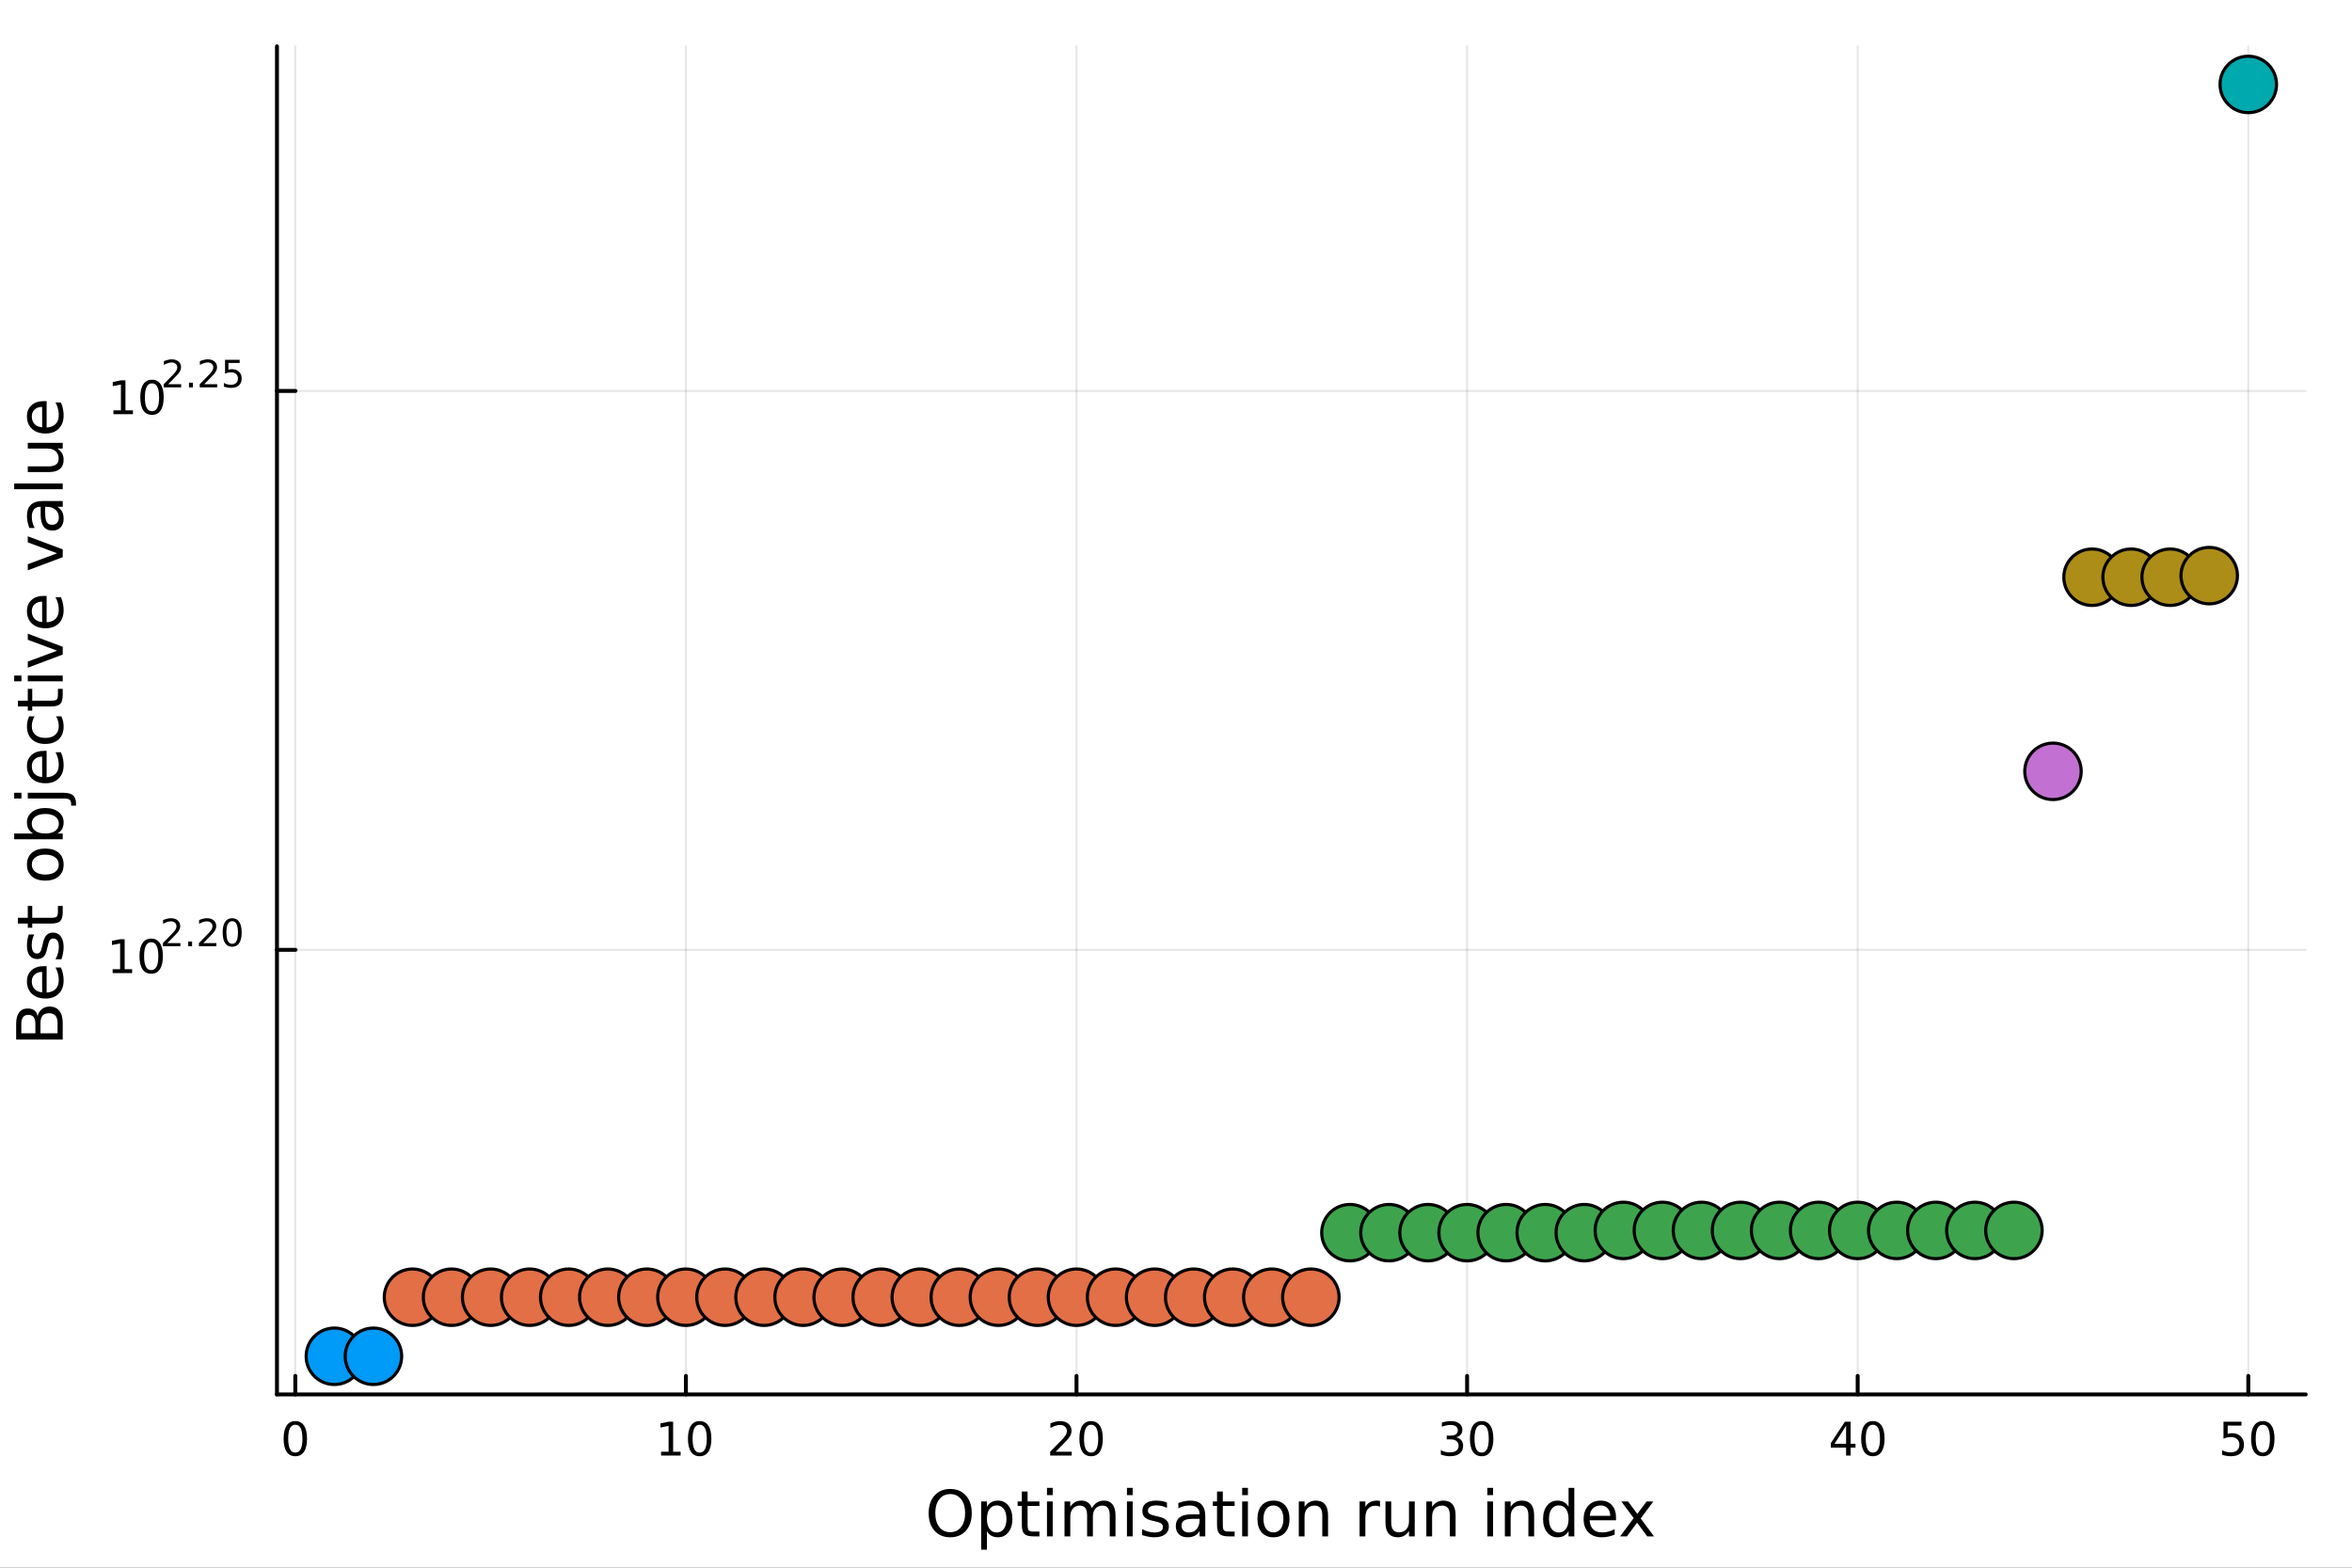 <?xml version="1.0" encoding="utf-8"?>
<svg xmlns="http://www.w3.org/2000/svg" xmlns:xlink="http://www.w3.org/1999/xlink" width="600" height="400" viewBox="0 0 2400 1600">
<rect x="0" y="0" width="2400" height="1600" fill="#333333" stroke="none"/>
<defs>
  <clipPath id="clip440">
    <rect x="0" y="0" width="2400" height="1600"/>
  </clipPath>
</defs>
<path clip-path="url(#clip440)" d="M0 1600 L2400 1600 L2400 0 L0 0  Z" fill="#ffffff" fill-rule="evenodd" fill-opacity="1"/>
<defs>
  <clipPath id="clip441">
    <rect x="480" y="0" width="1681" height="1600"/>
  </clipPath>
</defs>
<path clip-path="url(#clip440)" d="M282.612 1423.18 L2352.76 1423.18 L2352.76 47.244 L282.612 47.244  Z" fill="#ffffff" fill-rule="evenodd" fill-opacity="1"/>
<defs>
  <clipPath id="clip442">
    <rect x="282" y="47" width="2071" height="1377"/>
  </clipPath>
</defs>
<polyline clip-path="url(#clip442)" style="stroke:#000000; stroke-linecap:round; stroke-linejoin:round; stroke-width:2; stroke-opacity:0.1; fill:none" points="301.344,1423.18 301.344,47.244 "/>
<polyline clip-path="url(#clip442)" style="stroke:#000000; stroke-linecap:round; stroke-linejoin:round; stroke-width:2; stroke-opacity:0.1; fill:none" points="699.909,1423.18 699.909,47.244 "/>
<polyline clip-path="url(#clip442)" style="stroke:#000000; stroke-linecap:round; stroke-linejoin:round; stroke-width:2; stroke-opacity:0.1; fill:none" points="1098.47,1423.18 1098.47,47.244 "/>
<polyline clip-path="url(#clip442)" style="stroke:#000000; stroke-linecap:round; stroke-linejoin:round; stroke-width:2; stroke-opacity:0.1; fill:none" points="1497.04,1423.18 1497.04,47.244 "/>
<polyline clip-path="url(#clip442)" style="stroke:#000000; stroke-linecap:round; stroke-linejoin:round; stroke-width:2; stroke-opacity:0.1; fill:none" points="1895.6,1423.18 1895.6,47.244 "/>
<polyline clip-path="url(#clip442)" style="stroke:#000000; stroke-linecap:round; stroke-linejoin:round; stroke-width:2; stroke-opacity:0.1; fill:none" points="2294.17,1423.18 2294.17,47.244 "/>
<polyline clip-path="url(#clip440)" style="stroke:#000000; stroke-linecap:round; stroke-linejoin:round; stroke-width:4; stroke-opacity:1; fill:none" points="282.612,1423.18 2352.76,1423.18 "/>
<polyline clip-path="url(#clip440)" style="stroke:#000000; stroke-linecap:round; stroke-linejoin:round; stroke-width:4; stroke-opacity:1; fill:none" points="301.344,1423.18 301.344,1404.28 "/>
<polyline clip-path="url(#clip440)" style="stroke:#000000; stroke-linecap:round; stroke-linejoin:round; stroke-width:4; stroke-opacity:1; fill:none" points="699.909,1423.18 699.909,1404.28 "/>
<polyline clip-path="url(#clip440)" style="stroke:#000000; stroke-linecap:round; stroke-linejoin:round; stroke-width:4; stroke-opacity:1; fill:none" points="1098.47,1423.18 1098.47,1404.28 "/>
<polyline clip-path="url(#clip440)" style="stroke:#000000; stroke-linecap:round; stroke-linejoin:round; stroke-width:4; stroke-opacity:1; fill:none" points="1497.04,1423.18 1497.04,1404.28 "/>
<polyline clip-path="url(#clip440)" style="stroke:#000000; stroke-linecap:round; stroke-linejoin:round; stroke-width:4; stroke-opacity:1; fill:none" points="1895.6,1423.18 1895.6,1404.28 "/>
<polyline clip-path="url(#clip440)" style="stroke:#000000; stroke-linecap:round; stroke-linejoin:round; stroke-width:4; stroke-opacity:1; fill:none" points="2294.17,1423.18 2294.17,1404.28 "/>
<path clip-path="url(#clip440)" d="M301.344 1454.1 Q297.733 1454.1 295.905 1457.66 Q294.099 1461.2 294.099 1468.33 Q294.099 1475.44 295.905 1479.01 Q297.733 1482.55 301.344 1482.55 Q304.979 1482.55 306.784 1479.01 Q308.613 1475.44 308.613 1468.33 Q308.613 1461.2 306.784 1457.66 Q304.979 1454.1 301.344 1454.1 M301.344 1450.39 Q307.155 1450.39 310.21 1455 Q313.289 1459.58 313.289 1468.33 Q313.289 1477.06 310.21 1481.67 Q307.155 1486.25 301.344 1486.25 Q295.534 1486.25 292.456 1481.67 Q289.4 1477.06 289.4 1468.33 Q289.4 1459.58 292.456 1455 Q295.534 1450.39 301.344 1450.39 Z" fill="#000000" fill-rule="nonzero" fill-opacity="1" /><path clip-path="url(#clip440)" d="M674.597 1481.64 L682.235 1481.64 L682.235 1455.28 L673.925 1456.95 L673.925 1452.69 L682.189 1451.02 L686.865 1451.02 L686.865 1481.64 L694.504 1481.64 L694.504 1485.58 L674.597 1485.58 L674.597 1481.64 Z" fill="#000000" fill-rule="nonzero" fill-opacity="1" /><path clip-path="url(#clip440)" d="M713.948 1454.1 Q710.337 1454.1 708.508 1457.66 Q706.703 1461.2 706.703 1468.33 Q706.703 1475.44 708.508 1479.01 Q710.337 1482.55 713.948 1482.55 Q717.582 1482.55 719.388 1479.01 Q721.217 1475.44 721.217 1468.33 Q721.217 1461.2 719.388 1457.66 Q717.582 1454.1 713.948 1454.1 M713.948 1450.39 Q719.758 1450.39 722.814 1455 Q725.893 1459.58 725.893 1468.33 Q725.893 1477.06 722.814 1481.67 Q719.758 1486.25 713.948 1486.25 Q708.138 1486.25 705.059 1481.67 Q702.004 1477.06 702.004 1468.33 Q702.004 1459.58 705.059 1455 Q708.138 1450.39 713.948 1450.39 Z" fill="#000000" fill-rule="nonzero" fill-opacity="1" /><path clip-path="url(#clip440)" d="M1077.25 1481.64 L1093.57 1481.64 L1093.57 1485.58 L1071.62 1485.58 L1071.62 1481.64 Q1074.28 1478.89 1078.87 1474.26 Q1083.47 1469.61 1084.65 1468.27 Q1086.9 1465.74 1087.78 1464.01 Q1088.68 1462.25 1088.68 1460.56 Q1088.68 1457.8 1086.74 1456.07 Q1084.82 1454.33 1081.71 1454.33 Q1079.52 1454.33 1077.06 1455.09 Q1074.63 1455.86 1071.85 1457.41 L1071.85 1452.69 Q1074.68 1451.55 1077.13 1450.97 Q1079.58 1450.39 1081.62 1450.39 Q1086.99 1450.39 1090.19 1453.08 Q1093.38 1455.77 1093.38 1460.26 Q1093.38 1462.39 1092.57 1464.31 Q1091.78 1466.2 1089.68 1468.8 Q1089.1 1469.47 1086 1472.69 Q1082.89 1475.88 1077.25 1481.64 Z" fill="#000000" fill-rule="nonzero" fill-opacity="1" /><path clip-path="url(#clip440)" d="M1113.38 1454.1 Q1109.77 1454.1 1107.94 1457.66 Q1106.14 1461.2 1106.14 1468.33 Q1106.14 1475.44 1107.94 1479.01 Q1109.77 1482.55 1113.38 1482.55 Q1117.01 1482.55 1118.82 1479.01 Q1120.65 1475.44 1120.65 1468.33 Q1120.65 1461.2 1118.82 1457.66 Q1117.01 1454.1 1113.38 1454.1 M1113.38 1450.39 Q1119.19 1450.39 1122.25 1455 Q1125.33 1459.58 1125.33 1468.33 Q1125.33 1477.06 1122.25 1481.67 Q1119.19 1486.25 1113.38 1486.25 Q1107.57 1486.25 1104.49 1481.67 Q1101.44 1477.06 1101.44 1468.33 Q1101.44 1459.58 1104.49 1455 Q1107.57 1450.39 1113.38 1450.39 Z" fill="#000000" fill-rule="nonzero" fill-opacity="1" /><path clip-path="url(#clip440)" d="M1485.88 1466.95 Q1489.24 1467.66 1491.11 1469.93 Q1493.01 1472.2 1493.01 1475.53 Q1493.01 1480.65 1489.49 1483.45 Q1485.97 1486.25 1479.49 1486.25 Q1477.32 1486.25 1475 1485.81 Q1472.71 1485.39 1470.26 1484.54 L1470.26 1480.02 Q1472.2 1481.16 1474.51 1481.74 Q1476.83 1482.32 1479.35 1482.32 Q1483.75 1482.32 1486.04 1480.58 Q1488.36 1478.84 1488.36 1475.53 Q1488.36 1472.48 1486.2 1470.77 Q1484.08 1469.03 1480.26 1469.03 L1476.23 1469.03 L1476.23 1465.19 L1480.44 1465.19 Q1483.89 1465.19 1485.72 1463.82 Q1487.55 1462.43 1487.55 1459.84 Q1487.55 1457.18 1485.65 1455.77 Q1483.77 1454.33 1480.26 1454.33 Q1478.33 1454.33 1476.14 1454.75 Q1473.94 1455.16 1471.3 1456.04 L1471.3 1451.88 Q1473.96 1451.14 1476.27 1450.77 Q1478.61 1450.39 1480.67 1450.39 Q1486 1450.39 1489.1 1452.83 Q1492.2 1455.23 1492.2 1459.35 Q1492.2 1462.22 1490.56 1464.21 Q1488.91 1466.18 1485.88 1466.95 Z" fill="#000000" fill-rule="nonzero" fill-opacity="1" /><path clip-path="url(#clip440)" d="M1511.88 1454.1 Q1508.26 1454.1 1506.44 1457.66 Q1504.63 1461.2 1504.63 1468.33 Q1504.63 1475.44 1506.44 1479.01 Q1508.26 1482.55 1511.88 1482.55 Q1515.51 1482.55 1517.32 1479.01 Q1519.14 1475.44 1519.14 1468.33 Q1519.14 1461.2 1517.32 1457.66 Q1515.51 1454.1 1511.88 1454.1 M1511.88 1450.39 Q1517.69 1450.39 1520.74 1455 Q1523.82 1459.58 1523.82 1468.33 Q1523.82 1477.06 1520.74 1481.67 Q1517.69 1486.25 1511.88 1486.25 Q1506.07 1486.25 1502.99 1481.67 Q1499.93 1477.06 1499.93 1468.33 Q1499.93 1459.58 1502.99 1455 Q1506.07 1450.39 1511.88 1450.39 Z" fill="#000000" fill-rule="nonzero" fill-opacity="1" /><path clip-path="url(#clip440)" d="M1883.77 1455.09 L1871.97 1473.54 L1883.77 1473.54 L1883.77 1455.09 M1882.55 1451.02 L1888.43 1451.02 L1888.43 1473.54 L1893.36 1473.54 L1893.36 1477.43 L1888.43 1477.43 L1888.43 1485.58 L1883.77 1485.58 L1883.77 1477.43 L1868.17 1477.43 L1868.17 1472.92 L1882.55 1451.02 Z" fill="#000000" fill-rule="nonzero" fill-opacity="1" /><path clip-path="url(#clip440)" d="M1911.09 1454.1 Q1907.48 1454.1 1905.65 1457.66 Q1903.84 1461.2 1903.84 1468.33 Q1903.84 1475.44 1905.65 1479.01 Q1907.48 1482.55 1911.09 1482.55 Q1914.72 1482.55 1916.53 1479.01 Q1918.36 1475.44 1918.36 1468.33 Q1918.36 1461.2 1916.53 1457.66 Q1914.72 1454.1 1911.09 1454.1 M1911.09 1450.39 Q1916.9 1450.39 1919.95 1455 Q1923.03 1459.58 1923.03 1468.33 Q1923.03 1477.06 1919.95 1481.67 Q1916.9 1486.25 1911.09 1486.25 Q1905.28 1486.25 1902.2 1481.67 Q1899.14 1477.06 1899.14 1468.33 Q1899.14 1459.58 1902.2 1455 Q1905.28 1450.39 1911.09 1450.39 Z" fill="#000000" fill-rule="nonzero" fill-opacity="1" /><path clip-path="url(#clip440)" d="M2268.87 1451.02 L2287.22 1451.02 L2287.22 1454.96 L2273.15 1454.96 L2273.15 1463.43 Q2274.17 1463.08 2275.19 1462.92 Q2276.2 1462.73 2277.22 1462.73 Q2283.01 1462.73 2286.39 1465.9 Q2289.77 1469.08 2289.77 1474.49 Q2289.77 1480.07 2286.3 1483.17 Q2282.82 1486.25 2276.5 1486.25 Q2274.33 1486.25 2272.06 1485.88 Q2269.82 1485.51 2267.41 1484.77 L2267.41 1480.07 Q2269.49 1481.2 2271.71 1481.76 Q2273.94 1482.32 2276.41 1482.32 Q2280.42 1482.32 2282.75 1480.21 Q2285.09 1478.1 2285.09 1474.49 Q2285.09 1470.88 2282.75 1468.77 Q2280.42 1466.67 2276.41 1466.67 Q2274.54 1466.67 2272.66 1467.08 Q2270.81 1467.5 2268.87 1468.38 L2268.87 1451.02 Z" fill="#000000" fill-rule="nonzero" fill-opacity="1" /><path clip-path="url(#clip440)" d="M2308.98 1454.1 Q2305.37 1454.1 2303.54 1457.66 Q2301.74 1461.2 2301.74 1468.33 Q2301.74 1475.44 2303.54 1479.01 Q2305.37 1482.55 2308.98 1482.55 Q2312.62 1482.55 2314.42 1479.01 Q2316.25 1475.44 2316.25 1468.33 Q2316.25 1461.2 2314.42 1457.66 Q2312.62 1454.1 2308.98 1454.1 M2308.98 1450.39 Q2314.79 1450.39 2317.85 1455 Q2320.93 1459.58 2320.93 1468.33 Q2320.93 1477.06 2317.85 1481.67 Q2314.79 1486.25 2308.98 1486.25 Q2303.17 1486.25 2300.09 1481.67 Q2297.04 1477.06 2297.04 1468.33 Q2297.04 1459.58 2300.09 1455 Q2303.17 1450.39 2308.98 1450.39 Z" fill="#000000" fill-rule="nonzero" fill-opacity="1" /><path clip-path="url(#clip440)" d="M969.639 1524.88 Q962.637 1524.88 958.499 1530.1 Q954.393 1535.32 954.393 1544.33 Q954.393 1553.31 958.499 1558.53 Q962.637 1563.75 969.639 1563.75 Q976.641 1563.75 980.715 1558.53 Q984.821 1553.31 984.821 1544.33 Q984.821 1535.32 980.715 1530.1 Q976.641 1524.88 969.639 1524.88 M969.639 1519.66 Q979.633 1519.66 985.617 1526.38 Q991.601 1533.06 991.601 1544.33 Q991.601 1555.57 985.617 1562.28 Q979.633 1568.97 969.639 1568.97 Q959.613 1568.97 953.597 1562.28 Q947.614 1555.6 947.614 1544.33 Q947.614 1533.06 953.597 1526.38 Q959.613 1519.66 969.639 1519.66 Z" fill="#000000" fill-rule="nonzero" fill-opacity="1" /><path clip-path="url(#clip440)" d="M1007.07 1562.7 L1007.07 1581.6 L1001.18 1581.6 L1001.18 1532.4 L1007.07 1532.4 L1007.07 1537.81 Q1008.92 1534.62 1011.72 1533.1 Q1014.55 1531.54 1018.46 1531.54 Q1024.96 1531.54 1029 1536.69 Q1033.07 1541.85 1033.07 1550.25 Q1033.07 1558.65 1029 1563.81 Q1024.96 1568.97 1018.46 1568.97 Q1014.55 1568.97 1011.72 1567.44 Q1008.92 1565.88 1007.07 1562.7 M1026.99 1550.25 Q1026.99 1543.79 1024.32 1540.13 Q1021.68 1536.44 1017.03 1536.44 Q1012.38 1536.44 1009.71 1540.13 Q1007.07 1543.79 1007.07 1550.25 Q1007.07 1556.71 1009.71 1560.4 Q1012.38 1564.07 1017.03 1564.07 Q1021.68 1564.07 1024.32 1560.4 Q1026.99 1556.71 1026.99 1550.25 Z" fill="#000000" fill-rule="nonzero" fill-opacity="1" /><path clip-path="url(#clip440)" d="M1048.57 1522.27 L1048.57 1532.4 L1060.64 1532.4 L1060.64 1536.95 L1048.57 1536.95 L1048.57 1556.3 Q1048.57 1560.66 1049.75 1561.9 Q1050.96 1563.14 1054.62 1563.14 L1060.64 1563.14 L1060.64 1568.04 L1054.62 1568.04 Q1047.84 1568.04 1045.26 1565.53 Q1042.69 1562.98 1042.69 1556.3 L1042.69 1536.95 L1038.39 1536.95 L1038.39 1532.4 L1042.69 1532.4 L1042.69 1522.27 L1048.57 1522.27 Z" fill="#000000" fill-rule="nonzero" fill-opacity="1" /><path clip-path="url(#clip440)" d="M1068.34 1532.4 L1074.2 1532.4 L1074.2 1568.04 L1068.34 1568.04 L1068.34 1532.4 M1068.34 1518.52 L1074.2 1518.52 L1074.2 1525.93 L1068.34 1525.93 L1068.34 1518.52 Z" fill="#000000" fill-rule="nonzero" fill-opacity="1" /><path clip-path="url(#clip440)" d="M1114.2 1539.24 Q1116.4 1535.29 1119.46 1533.41 Q1122.51 1531.54 1126.65 1531.54 Q1132.22 1531.54 1135.24 1535.45 Q1138.27 1539.33 1138.27 1546.53 L1138.27 1568.04 L1132.38 1568.04 L1132.38 1546.72 Q1132.38 1541.59 1130.56 1539.11 Q1128.75 1536.63 1125.03 1536.63 Q1120.47 1536.63 1117.83 1539.65 Q1115.19 1542.68 1115.19 1547.9 L1115.19 1568.04 L1109.3 1568.04 L1109.3 1546.72 Q1109.3 1541.56 1107.49 1539.11 Q1105.67 1536.63 1101.89 1536.63 Q1097.4 1536.63 1094.76 1539.68 Q1092.12 1542.71 1092.12 1547.9 L1092.12 1568.04 L1086.23 1568.04 L1086.23 1532.4 L1092.12 1532.4 L1092.12 1537.93 Q1094.12 1534.66 1096.92 1533.1 Q1099.72 1531.54 1103.57 1531.54 Q1107.46 1531.54 1110.16 1533.51 Q1112.9 1535.48 1114.2 1539.24 Z" fill="#000000" fill-rule="nonzero" fill-opacity="1" /><path clip-path="url(#clip440)" d="M1149.95 1532.4 L1155.8 1532.4 L1155.8 1568.04 L1149.95 1568.04 L1149.95 1532.4 M1149.95 1518.52 L1155.8 1518.52 L1155.8 1525.93 L1149.95 1525.93 L1149.95 1518.52 Z" fill="#000000" fill-rule="nonzero" fill-opacity="1" /><path clip-path="url(#clip440)" d="M1190.78 1533.45 L1190.78 1538.98 Q1188.3 1537.71 1185.63 1537.07 Q1182.95 1536.44 1180.09 1536.44 Q1175.73 1536.44 1173.53 1537.77 Q1171.37 1539.11 1171.37 1541.79 Q1171.37 1543.82 1172.93 1545 Q1174.49 1546.15 1179.2 1547.2 L1181.2 1547.64 Q1187.44 1548.98 1190.05 1551.43 Q1192.69 1553.85 1192.69 1558.21 Q1192.69 1563.17 1188.75 1566.07 Q1184.83 1568.97 1177.96 1568.97 Q1175.09 1568.97 1171.97 1568.39 Q1168.89 1567.85 1165.45 1566.74 L1165.45 1560.69 Q1168.69 1562.38 1171.85 1563.24 Q1175 1564.07 1178.08 1564.07 Q1182.22 1564.07 1184.45 1562.66 Q1186.68 1561.23 1186.68 1558.65 Q1186.68 1556.27 1185.05 1554.99 Q1183.46 1553.72 1178.02 1552.54 L1175.98 1552.07 Q1170.54 1550.92 1168.12 1548.56 Q1165.7 1546.18 1165.7 1542.04 Q1165.7 1537.01 1169.27 1534.27 Q1172.83 1531.54 1179.39 1531.54 Q1182.64 1531.54 1185.5 1532.01 Q1188.36 1532.49 1190.78 1533.45 Z" fill="#000000" fill-rule="nonzero" fill-opacity="1" /><path clip-path="url(#clip440)" d="M1218.22 1550.12 Q1211.12 1550.12 1208.38 1551.75 Q1205.65 1553.37 1205.65 1557.29 Q1205.65 1560.4 1207.68 1562.25 Q1209.75 1564.07 1213.29 1564.07 Q1218.16 1564.07 1221.08 1560.63 Q1224.04 1557.16 1224.04 1551.43 L1224.04 1550.12 L1218.22 1550.12 M1229.9 1547.71 L1229.9 1568.04 L1224.04 1568.04 L1224.04 1562.63 Q1222.04 1565.88 1219.05 1567.44 Q1216.06 1568.97 1211.73 1568.97 Q1206.25 1568.97 1203.01 1565.91 Q1199.79 1562.82 1199.79 1557.67 Q1199.79 1551.65 1203.8 1548.6 Q1207.84 1545.54 1215.83 1545.54 L1224.04 1545.54 L1224.04 1544.97 Q1224.04 1540.93 1221.37 1538.73 Q1218.73 1536.5 1213.92 1536.5 Q1210.87 1536.5 1207.97 1537.23 Q1205.07 1537.97 1202.4 1539.43 L1202.4 1534.02 Q1205.62 1532.78 1208.64 1532.17 Q1211.66 1531.54 1214.53 1531.54 Q1222.26 1531.54 1226.08 1535.55 Q1229.9 1539.56 1229.9 1547.71 Z" fill="#000000" fill-rule="nonzero" fill-opacity="1" /><path clip-path="url(#clip440)" d="M1247.76 1522.27 L1247.76 1532.4 L1259.82 1532.4 L1259.82 1536.95 L1247.76 1536.95 L1247.76 1556.3 Q1247.76 1560.66 1248.93 1561.9 Q1250.14 1563.14 1253.8 1563.14 L1259.82 1563.14 L1259.82 1568.04 L1253.8 1568.04 Q1247.02 1568.04 1244.45 1565.53 Q1241.87 1562.98 1241.87 1556.3 L1241.87 1536.95 L1237.57 1536.95 L1237.57 1532.4 L1241.87 1532.4 L1241.87 1522.27 L1247.76 1522.27 Z" fill="#000000" fill-rule="nonzero" fill-opacity="1" /><path clip-path="url(#clip440)" d="M1267.52 1532.4 L1273.38 1532.4 L1273.38 1568.04 L1267.52 1568.04 L1267.52 1532.4 M1267.52 1518.52 L1273.38 1518.52 L1273.38 1525.93 L1267.52 1525.93 L1267.52 1518.52 Z" fill="#000000" fill-rule="nonzero" fill-opacity="1" /><path clip-path="url(#clip440)" d="M1299.45 1536.5 Q1294.74 1536.5 1292 1540.19 Q1289.26 1543.85 1289.26 1550.25 Q1289.26 1556.65 1291.97 1560.34 Q1294.7 1564 1299.45 1564 Q1304.12 1564 1306.86 1560.31 Q1309.6 1556.62 1309.6 1550.25 Q1309.6 1543.92 1306.86 1540.23 Q1304.12 1536.5 1299.45 1536.5 M1299.45 1531.54 Q1307.08 1531.54 1311.45 1536.5 Q1315.81 1541.47 1315.81 1550.25 Q1315.81 1559 1311.45 1564 Q1307.08 1568.97 1299.45 1568.97 Q1291.78 1568.97 1287.41 1564 Q1283.09 1559 1283.09 1550.25 Q1283.09 1541.47 1287.41 1536.5 Q1291.78 1531.54 1299.45 1531.54 Z" fill="#000000" fill-rule="nonzero" fill-opacity="1" /><path clip-path="url(#clip440)" d="M1355.15 1546.53 L1355.15 1568.04 L1349.29 1568.04 L1349.29 1546.72 Q1349.29 1541.66 1347.32 1539.14 Q1345.34 1536.63 1341.4 1536.63 Q1336.65 1536.63 1333.92 1539.65 Q1331.18 1542.68 1331.18 1547.9 L1331.18 1568.04 L1325.29 1568.04 L1325.29 1532.4 L1331.18 1532.4 L1331.18 1537.93 Q1333.28 1534.72 1336.11 1533.13 Q1338.98 1531.54 1342.7 1531.54 Q1348.84 1531.54 1352 1535.36 Q1355.15 1539.14 1355.15 1546.53 Z" fill="#000000" fill-rule="nonzero" fill-opacity="1" /><path clip-path="url(#clip440)" d="M1408.2 1537.87 Q1407.22 1537.3 1406.04 1537.04 Q1404.89 1536.76 1403.49 1536.76 Q1398.53 1536.76 1395.85 1540 Q1393.21 1543.22 1393.21 1549.27 L1393.21 1568.04 L1387.32 1568.04 L1387.32 1532.4 L1393.21 1532.4 L1393.21 1537.93 Q1395.06 1534.69 1398.02 1533.13 Q1400.98 1531.54 1405.21 1531.54 Q1405.82 1531.54 1406.55 1531.63 Q1407.28 1531.7 1408.17 1531.85 L1408.2 1537.87 Z" fill="#000000" fill-rule="nonzero" fill-opacity="1" /><path clip-path="url(#clip440)" d="M1413.74 1553.98 L1413.74 1532.4 L1419.6 1532.4 L1419.6 1553.75 Q1419.6 1558.81 1421.57 1561.36 Q1423.55 1563.87 1427.49 1563.87 Q1432.23 1563.87 1434.97 1560.85 Q1437.74 1557.83 1437.74 1552.61 L1437.74 1532.4 L1443.6 1532.4 L1443.6 1568.04 L1437.74 1568.04 L1437.74 1562.57 Q1435.61 1565.82 1432.78 1567.41 Q1429.97 1568.97 1426.25 1568.97 Q1420.11 1568.97 1416.93 1565.15 Q1413.74 1561.33 1413.74 1553.98 M1428.48 1531.54 L1428.48 1531.54 Z" fill="#000000" fill-rule="nonzero" fill-opacity="1" /><path clip-path="url(#clip440)" d="M1485.29 1546.53 L1485.29 1568.04 L1479.44 1568.04 L1479.44 1546.72 Q1479.44 1541.66 1477.46 1539.14 Q1475.49 1536.63 1471.54 1536.63 Q1466.8 1536.63 1464.06 1539.65 Q1461.33 1542.68 1461.33 1547.9 L1461.33 1568.04 L1455.44 1568.04 L1455.44 1532.4 L1461.33 1532.4 L1461.33 1537.93 Q1463.43 1534.72 1466.26 1533.13 Q1469.12 1531.54 1472.85 1531.54 Q1478.99 1531.54 1482.14 1535.36 Q1485.29 1539.14 1485.29 1546.53 Z" fill="#000000" fill-rule="nonzero" fill-opacity="1" /><path clip-path="url(#clip440)" d="M1517.69 1532.4 L1523.55 1532.4 L1523.55 1568.04 L1517.69 1568.04 L1517.69 1532.4 M1517.69 1518.52 L1523.55 1518.52 L1523.55 1525.93 L1517.69 1525.93 L1517.69 1518.52 Z" fill="#000000" fill-rule="nonzero" fill-opacity="1" /><path clip-path="url(#clip440)" d="M1565.44 1546.53 L1565.44 1568.04 L1559.58 1568.04 L1559.58 1546.72 Q1559.58 1541.66 1557.61 1539.14 Q1555.63 1536.63 1551.69 1536.63 Q1546.94 1536.63 1544.21 1539.65 Q1541.47 1542.68 1541.47 1547.9 L1541.47 1568.04 L1535.58 1568.04 L1535.58 1532.4 L1541.47 1532.4 L1541.47 1537.93 Q1543.57 1534.72 1546.4 1533.13 Q1549.27 1531.54 1552.99 1531.54 Q1559.14 1531.54 1562.29 1535.36 Q1565.44 1539.14 1565.44 1546.53 Z" fill="#000000" fill-rule="nonzero" fill-opacity="1" /><path clip-path="url(#clip440)" d="M1600.58 1537.81 L1600.58 1518.52 L1606.43 1518.52 L1606.43 1568.04 L1600.58 1568.04 L1600.58 1562.7 Q1598.73 1565.88 1595.9 1567.44 Q1593.1 1568.97 1589.15 1568.97 Q1582.69 1568.97 1578.61 1563.81 Q1574.57 1558.65 1574.57 1550.25 Q1574.57 1541.85 1578.61 1536.69 Q1582.69 1531.54 1589.15 1531.54 Q1593.1 1531.54 1595.9 1533.1 Q1598.73 1534.62 1600.58 1537.81 M1580.62 1550.25 Q1580.62 1556.71 1583.26 1560.4 Q1585.93 1564.07 1590.58 1564.07 Q1595.23 1564.07 1597.9 1560.4 Q1600.58 1556.71 1600.58 1550.25 Q1600.58 1543.79 1597.9 1540.13 Q1595.23 1536.44 1590.58 1536.44 Q1585.93 1536.44 1583.26 1540.13 Q1580.62 1543.79 1580.62 1550.25 Z" fill="#000000" fill-rule="nonzero" fill-opacity="1" /><path clip-path="url(#clip440)" d="M1648.99 1548.76 L1648.99 1551.62 L1622.06 1551.62 Q1622.44 1557.67 1625.69 1560.85 Q1628.97 1564 1634.79 1564 Q1638.17 1564 1641.32 1563.17 Q1644.5 1562.35 1647.62 1560.69 L1647.62 1566.23 Q1644.47 1567.57 1641.16 1568.27 Q1637.85 1568.97 1634.44 1568.97 Q1625.91 1568.97 1620.91 1564 Q1615.95 1559.04 1615.95 1550.57 Q1615.95 1541.82 1620.66 1536.69 Q1625.4 1531.54 1633.42 1531.54 Q1640.62 1531.54 1644.79 1536.18 Q1648.99 1540.8 1648.99 1548.76 M1643.13 1547.04 Q1643.07 1542.23 1640.43 1539.37 Q1637.82 1536.5 1633.49 1536.5 Q1628.59 1536.5 1625.62 1539.27 Q1622.7 1542.04 1622.25 1547.07 L1643.13 1547.04 Z" fill="#000000" fill-rule="nonzero" fill-opacity="1" /><path clip-path="url(#clip440)" d="M1687.09 1532.4 L1674.2 1549.74 L1687.75 1568.04 L1680.85 1568.04 L1670.47 1554.04 L1660.1 1568.04 L1653.19 1568.04 L1667.03 1549.39 L1654.37 1532.4 L1661.27 1532.4 L1670.73 1545.1 L1680.18 1532.4 L1687.09 1532.4 Z" fill="#000000" fill-rule="nonzero" fill-opacity="1" /><polyline clip-path="url(#clip442)" style="stroke:#000000; stroke-linecap:round; stroke-linejoin:round; stroke-width:2; stroke-opacity:0.1; fill:none" points="282.612,969.412 2352.76,969.412 "/>
<polyline clip-path="url(#clip442)" style="stroke:#000000; stroke-linecap:round; stroke-linejoin:round; stroke-width:2; stroke-opacity:0.1; fill:none" points="282.612,399.021 2352.76,399.021 "/>
<polyline clip-path="url(#clip440)" style="stroke:#000000; stroke-linecap:round; stroke-linejoin:round; stroke-width:4; stroke-opacity:1; fill:none" points="282.612,1423.18 282.612,47.244 "/>
<polyline clip-path="url(#clip440)" style="stroke:#000000; stroke-linecap:round; stroke-linejoin:round; stroke-width:4; stroke-opacity:1; fill:none" points="282.612,969.412 301.51,969.412 "/>
<polyline clip-path="url(#clip440)" style="stroke:#000000; stroke-linecap:round; stroke-linejoin:round; stroke-width:4; stroke-opacity:1; fill:none" points="282.612,399.021 301.51,399.021 "/>
<path clip-path="url(#clip440)" d="M114.931 989.204 L122.57 989.204 L122.57 962.839 L114.26 964.505 L114.26 960.246 L122.524 958.579 L127.2 958.579 L127.2 989.204 L134.839 989.204 L134.839 993.139 L114.931 993.139 L114.931 989.204 Z" fill="#000000" fill-rule="nonzero" fill-opacity="1" /><path clip-path="url(#clip440)" d="M154.283 961.658 Q150.672 961.658 148.843 965.223 Q147.038 968.764 147.038 975.894 Q147.038 983 148.843 986.565 Q150.672 990.107 154.283 990.107 Q157.917 990.107 159.723 986.565 Q161.552 983 161.552 975.894 Q161.552 968.764 159.723 965.223 Q157.917 961.658 154.283 961.658 M154.283 957.954 Q160.093 957.954 163.149 962.561 Q166.227 967.144 166.227 975.894 Q166.227 984.621 163.149 989.227 Q160.093 993.811 154.283 993.811 Q148.473 993.811 145.394 989.227 Q142.339 984.621 142.339 975.894 Q142.339 967.144 145.394 962.561 Q148.473 957.954 154.283 957.954 Z" fill="#000000" fill-rule="nonzero" fill-opacity="1" /><path clip-path="url(#clip440)" d="M170.798 962.532 L184.057 962.532 L184.057 965.729 L166.227 965.729 L166.227 962.532 Q168.39 960.293 172.114 956.532 Q175.857 952.752 176.816 951.661 Q178.641 949.611 179.355 948.2 Q180.089 946.771 180.089 945.398 Q180.089 943.16 178.509 941.749 Q176.948 940.338 174.428 940.338 Q172.641 940.338 170.647 940.959 Q168.672 941.58 166.416 942.84 L166.416 939.003 Q168.71 938.081 170.704 937.611 Q172.697 937.141 174.352 937.141 Q178.716 937.141 181.311 939.323 Q183.907 941.504 183.907 945.153 Q183.907 946.884 183.249 948.445 Q182.609 949.987 180.898 952.093 Q180.427 952.639 177.907 955.253 Q175.387 957.848 170.798 962.532 Z" fill="#000000" fill-rule="nonzero" fill-opacity="1" /><path clip-path="url(#clip440)" d="M192.032 960.952 L196 960.952 L196 965.729 L192.032 965.729 L192.032 960.952 Z" fill="#000000" fill-rule="nonzero" fill-opacity="1" /><path clip-path="url(#clip440)" d="M207.548 962.532 L220.808 962.532 L220.808 965.729 L202.978 965.729 L202.978 962.532 Q205.141 960.293 208.865 956.532 Q212.607 952.752 213.567 951.661 Q215.391 949.611 216.106 948.2 Q216.839 946.771 216.839 945.398 Q216.839 943.16 215.259 941.749 Q213.698 940.338 211.178 940.338 Q209.391 940.338 207.398 940.959 Q205.423 941.58 203.166 942.84 L203.166 939.003 Q205.46 938.081 207.454 937.611 Q209.448 937.141 211.103 937.141 Q215.466 937.141 218.062 939.323 Q220.657 941.504 220.657 945.153 Q220.657 946.884 219.999 948.445 Q219.359 949.987 217.648 952.093 Q217.178 952.639 214.657 955.253 Q212.137 957.848 207.548 962.532 Z" fill="#000000" fill-rule="nonzero" fill-opacity="1" /><path clip-path="url(#clip440)" d="M236.907 940.15 Q233.973 940.15 232.487 943.047 Q231.02 945.924 231.02 951.717 Q231.02 957.491 232.487 960.387 Q233.973 963.265 236.907 963.265 Q239.86 963.265 241.327 960.387 Q242.813 957.491 242.813 951.717 Q242.813 945.924 241.327 943.047 Q239.86 940.15 236.907 940.15 M236.907 937.141 Q241.628 937.141 244.11 940.884 Q246.612 944.608 246.612 951.717 Q246.612 958.808 244.11 962.55 Q241.628 966.274 236.907 966.274 Q232.186 966.274 229.685 962.55 Q227.202 958.808 227.202 951.717 Q227.202 944.608 229.685 940.884 Q232.186 937.141 236.907 937.141 Z" fill="#000000" fill-rule="nonzero" fill-opacity="1" /><path clip-path="url(#clip440)" d="M115.74 418.814 L123.379 418.814 L123.379 392.448 L115.069 394.115 L115.069 389.856 L123.333 388.189 L128.009 388.189 L128.009 418.814 L135.647 418.814 L135.647 422.749 L115.74 422.749 L115.74 418.814 Z" fill="#000000" fill-rule="nonzero" fill-opacity="1" /><path clip-path="url(#clip440)" d="M155.092 391.268 Q151.481 391.268 149.652 394.832 Q147.846 398.374 147.846 405.504 Q147.846 412.61 149.652 416.175 Q151.481 419.717 155.092 419.717 Q158.726 419.717 160.532 416.175 Q162.36 412.61 162.36 405.504 Q162.36 398.374 160.532 394.832 Q158.726 391.268 155.092 391.268 M155.092 387.564 Q160.902 387.564 163.958 392.17 Q167.036 396.754 167.036 405.504 Q167.036 414.23 163.958 418.837 Q160.902 423.42 155.092 423.42 Q149.282 423.42 146.203 418.837 Q143.147 414.23 143.147 405.504 Q143.147 396.754 146.203 392.17 Q149.282 387.564 155.092 387.564 Z" fill="#000000" fill-rule="nonzero" fill-opacity="1" /><path clip-path="url(#clip440)" d="M171.606 392.141 L184.866 392.141 L184.866 395.339 L167.036 395.339 L167.036 392.141 Q169.199 389.903 172.923 386.142 Q176.666 382.361 177.625 381.27 Q179.449 379.22 180.164 377.81 Q180.898 376.38 180.898 375.007 Q180.898 372.769 179.318 371.359 Q177.757 369.948 175.236 369.948 Q173.45 369.948 171.456 370.569 Q169.481 371.189 167.224 372.45 L167.224 368.613 Q169.519 367.691 171.512 367.221 Q173.506 366.751 175.161 366.751 Q179.525 366.751 182.12 368.932 Q184.716 371.114 184.716 374.763 Q184.716 376.493 184.057 378.054 Q183.418 379.596 181.706 381.703 Q181.236 382.248 178.716 384.863 Q176.196 387.458 171.606 392.141 Z" fill="#000000" fill-rule="nonzero" fill-opacity="1" /><path clip-path="url(#clip440)" d="M192.84 390.561 L196.809 390.561 L196.809 395.339 L192.84 395.339 L192.84 390.561 Z" fill="#000000" fill-rule="nonzero" fill-opacity="1" /><path clip-path="url(#clip440)" d="M208.357 392.141 L221.616 392.141 L221.616 395.339 L203.787 395.339 L203.787 392.141 Q205.949 389.903 209.673 386.142 Q213.416 382.361 214.375 381.27 Q216.2 379.22 216.914 377.81 Q217.648 376.38 217.648 375.007 Q217.648 372.769 216.068 371.359 Q214.507 369.948 211.987 369.948 Q210.2 369.948 208.206 370.569 Q206.232 371.189 203.975 372.45 L203.975 368.613 Q206.269 367.691 208.263 367.221 Q210.256 366.751 211.912 366.751 Q216.275 366.751 218.87 368.932 Q221.466 371.114 221.466 374.763 Q221.466 376.493 220.808 378.054 Q220.168 379.596 218.457 381.703 Q217.986 382.248 215.466 384.863 Q212.946 387.458 208.357 392.141 Z" fill="#000000" fill-rule="nonzero" fill-opacity="1" /><path clip-path="url(#clip440)" d="M229.628 367.259 L244.543 367.259 L244.543 370.456 L233.108 370.456 L233.108 377.34 Q233.935 377.057 234.763 376.926 Q235.591 376.775 236.418 376.775 Q241.12 376.775 243.866 379.352 Q246.612 381.929 246.612 386.33 Q246.612 390.862 243.791 393.383 Q240.97 395.884 235.835 395.884 Q234.067 395.884 232.224 395.583 Q230.4 395.282 228.444 394.68 L228.444 390.862 Q230.136 391.784 231.942 392.235 Q233.747 392.687 235.76 392.687 Q239.014 392.687 240.913 390.975 Q242.813 389.264 242.813 386.33 Q242.813 383.396 240.913 381.684 Q239.014 379.973 235.76 379.973 Q234.236 379.973 232.713 380.311 Q231.208 380.65 229.628 381.364 L229.628 367.259 Z" fill="#000000" fill-rule="nonzero" fill-opacity="1" /><path clip-path="url(#clip440)" d="M41.31 1054.6 L58.721 1054.6 L58.721 1044.28 Q58.721 1039.09 56.588 1036.61 Q54.424 1034.1 50 1034.1 Q45.544 1034.1 43.443 1036.61 Q41.31 1039.09 41.31 1044.28 L41.31 1054.6 M21.768 1054.6 L36.09 1054.6 L36.09 1045.08 Q36.09 1040.37 34.34 1038.08 Q32.558 1035.75 28.929 1035.75 Q25.332 1035.75 23.55 1038.08 Q21.768 1040.37 21.768 1045.08 L21.768 1054.6 M16.484 1061.02 L16.484 1044.6 Q16.484 1037.25 19.54 1033.27 Q22.595 1029.29 28.229 1029.29 Q32.589 1029.29 35.167 1031.33 Q37.746 1033.37 38.382 1037.31 Q39.401 1032.57 42.647 1029.96 Q45.862 1027.32 50.7 1027.32 Q57.066 1027.32 60.535 1031.65 Q64.004 1035.98 64.004 1043.96 L64.004 1061.02 L16.484 1061.02 Z" fill="#000000" fill-rule="nonzero" fill-opacity="1" /><path clip-path="url(#clip440)" d="M44.716 986.069 L47.581 986.069 L47.581 1013 Q53.628 1012.61 56.811 1009.37 Q59.962 1006.09 59.962 1000.26 Q59.962 996.89 59.134 993.739 Q58.307 990.556 56.652 987.437 L62.19 987.437 Q63.527 990.588 64.227 993.898 Q64.927 997.209 64.927 1000.61 Q64.927 1009.14 59.962 1014.14 Q54.997 1019.11 46.53 1019.11 Q37.777 1019.11 32.653 1014.4 Q27.497 1009.65 27.497 1001.63 Q27.497 994.439 32.144 990.27 Q36.759 986.069 44.716 986.069 M42.997 991.925 Q38.191 991.989 35.327 994.63 Q32.462 997.24 32.462 1001.57 Q32.462 1006.47 35.231 1009.43 Q38 1012.36 43.029 1012.8 L42.997 991.925 Z" fill="#000000" fill-rule="nonzero" fill-opacity="1" /><path clip-path="url(#clip440)" d="M29.407 953.731 L34.945 953.731 Q33.672 956.213 33.035 958.887 Q32.398 961.561 32.398 964.425 Q32.398 968.786 33.735 970.982 Q35.072 973.146 37.746 973.146 Q39.783 973.146 40.96 971.587 Q42.106 970.027 43.157 965.316 L43.602 963.311 Q44.939 957.073 47.39 954.463 Q49.809 951.821 54.169 951.821 Q59.134 951.821 62.031 955.768 Q64.927 959.683 64.927 966.558 Q64.927 969.422 64.354 972.541 Q63.813 975.629 62.699 979.066 L56.652 979.066 Q58.339 975.82 59.198 972.669 Q60.026 969.518 60.026 966.43 Q60.026 962.293 58.625 960.065 Q57.193 957.837 54.615 957.837 Q52.228 957.837 50.955 959.46 Q49.681 961.051 48.504 966.494 L48.026 968.531 Q46.88 973.974 44.525 976.393 Q42.138 978.812 38 978.812 Q32.971 978.812 30.234 975.247 Q27.497 971.682 27.497 965.125 Q27.497 961.879 27.974 959.014 Q28.452 956.15 29.407 953.731 Z" fill="#000000" fill-rule="nonzero" fill-opacity="1" /><path clip-path="url(#clip440)" d="M18.235 936.702 L28.356 936.702 L28.356 924.639 L32.908 924.639 L32.908 936.702 L52.259 936.702 Q56.62 936.702 57.861 935.525 Q59.103 934.315 59.103 930.655 L59.103 924.639 L64.004 924.639 L64.004 930.655 Q64.004 937.435 61.49 940.013 Q58.943 942.591 52.259 942.591 L32.908 942.591 L32.908 946.888 L28.356 946.888 L28.356 942.591 L18.235 942.591 L18.235 936.702 Z" fill="#000000" fill-rule="nonzero" fill-opacity="1" /><path clip-path="url(#clip440)" d="M32.462 882.403 Q32.462 887.114 36.154 889.851 Q39.815 892.588 46.212 892.588 Q52.609 892.588 56.302 889.883 Q59.962 887.145 59.962 882.403 Q59.962 877.724 56.27 874.987 Q52.578 872.25 46.212 872.25 Q39.878 872.25 36.186 874.987 Q32.462 877.724 32.462 882.403 M27.497 882.403 Q27.497 874.764 32.462 870.404 Q37.427 866.043 46.212 866.043 Q54.965 866.043 59.962 870.404 Q64.927 874.764 64.927 882.403 Q64.927 890.074 59.962 894.434 Q54.965 898.763 46.212 898.763 Q37.427 898.763 32.462 894.434 Q27.497 890.074 27.497 882.403 Z" fill="#000000" fill-rule="nonzero" fill-opacity="1" /><path clip-path="url(#clip440)" d="M46.212 830.745 Q39.751 830.745 36.09 833.419 Q32.398 836.061 32.398 840.708 Q32.398 845.355 36.09 848.028 Q39.751 850.67 46.212 850.67 Q52.673 850.67 56.365 848.028 Q60.026 845.355 60.026 840.708 Q60.026 836.061 56.365 833.419 Q52.673 830.745 46.212 830.745 M33.767 850.67 Q30.584 848.824 29.056 846.023 Q27.497 843.19 27.497 839.275 Q27.497 832.782 32.653 828.74 Q37.809 824.666 46.212 824.666 Q54.615 824.666 59.771 828.74 Q64.927 832.782 64.927 839.275 Q64.927 843.19 63.399 846.023 Q61.84 848.824 58.657 850.67 L64.004 850.67 L64.004 856.558 L14.479 856.558 L14.479 850.67 L33.767 850.67 Z" fill="#000000" fill-rule="nonzero" fill-opacity="1" /><path clip-path="url(#clip440)" d="M28.356 814.958 L28.356 809.102 L64.641 809.102 Q71.452 809.102 74.508 811.712 Q77.563 814.29 77.563 820.051 L77.563 822.279 L72.598 822.279 L72.598 820.719 Q72.598 817.377 71.038 816.168 Q69.51 814.958 64.641 814.958 L28.356 814.958 M14.479 814.958 L14.479 809.102 L21.895 809.102 L21.895 814.958 L14.479 814.958 Z" fill="#000000" fill-rule="nonzero" fill-opacity="1" /><path clip-path="url(#clip440)" d="M44.716 766.356 L47.581 766.356 L47.581 793.283 Q53.628 792.901 56.811 789.655 Q59.962 786.376 59.962 780.552 Q59.962 777.178 59.134 774.027 Q58.307 770.844 56.652 767.725 L62.19 767.725 Q63.527 770.876 64.227 774.186 Q64.927 777.496 64.927 780.902 Q64.927 789.432 59.962 794.429 Q54.997 799.394 46.53 799.394 Q37.777 799.394 32.653 794.684 Q27.497 789.941 27.497 781.92 Q27.497 774.727 32.144 770.558 Q36.759 766.356 44.716 766.356 M42.997 772.213 Q38.191 772.276 35.327 774.918 Q32.462 777.528 32.462 781.857 Q32.462 786.758 35.231 789.718 Q38 792.647 43.029 793.092 L42.997 772.213 Z" fill="#000000" fill-rule="nonzero" fill-opacity="1" /><path clip-path="url(#clip440)" d="M29.725 731.09 L35.199 731.09 Q33.831 733.573 33.162 736.087 Q32.462 738.57 32.462 741.116 Q32.462 746.813 36.09 749.964 Q39.687 753.116 46.212 753.116 Q52.737 753.116 56.365 749.964 Q59.962 746.813 59.962 741.116 Q59.962 738.57 59.294 736.087 Q58.593 733.573 57.225 731.09 L62.636 731.09 Q63.781 733.541 64.354 736.183 Q64.927 738.793 64.927 741.753 Q64.927 749.805 59.866 754.548 Q54.806 759.29 46.212 759.29 Q37.491 759.29 32.494 754.516 Q27.497 749.71 27.497 741.371 Q27.497 738.665 28.07 736.087 Q28.611 733.509 29.725 731.09 Z" fill="#000000" fill-rule="nonzero" fill-opacity="1" /><path clip-path="url(#clip440)" d="M18.235 715.112 L28.356 715.112 L28.356 703.049 L32.908 703.049 L32.908 715.112 L52.259 715.112 Q56.62 715.112 57.861 713.935 Q59.103 712.725 59.103 709.065 L59.103 703.049 L64.004 703.049 L64.004 709.065 Q64.004 715.844 61.49 718.422 Q58.943 721.001 52.259 721.001 L32.908 721.001 L32.908 725.297 L28.356 725.297 L28.356 721.001 L18.235 721.001 L18.235 715.112 Z" fill="#000000" fill-rule="nonzero" fill-opacity="1" /><path clip-path="url(#clip440)" d="M28.356 695.347 L28.356 689.49 L64.004 689.49 L64.004 695.347 L28.356 695.347 M14.479 695.347 L14.479 689.49 L21.895 689.49 L21.895 695.347 L14.479 695.347 Z" fill="#000000" fill-rule="nonzero" fill-opacity="1" /><path clip-path="url(#clip440)" d="M28.356 681.438 L28.356 675.231 L58.275 664.091 L28.356 652.951 L28.356 646.745 L64.004 660.113 L64.004 668.07 L28.356 681.438 Z" fill="#000000" fill-rule="nonzero" fill-opacity="1" /><path clip-path="url(#clip440)" d="M44.716 608.168 L47.581 608.168 L47.581 635.095 Q53.628 634.713 56.811 631.467 Q59.962 628.189 59.962 622.364 Q59.962 618.99 59.134 615.839 Q58.307 612.656 56.652 609.537 L62.19 609.537 Q63.527 612.688 64.227 615.998 Q64.927 619.308 64.927 622.714 Q64.927 631.244 59.962 636.241 Q54.997 641.206 46.53 641.206 Q37.777 641.206 32.653 636.496 Q27.497 631.753 27.497 623.733 Q27.497 616.539 32.144 612.37 Q36.759 608.168 44.716 608.168 M42.997 614.025 Q38.191 614.088 35.327 616.73 Q32.462 619.34 32.462 623.669 Q32.462 628.57 35.231 631.531 Q38 634.459 43.029 634.904 L42.997 614.025 Z" fill="#000000" fill-rule="nonzero" fill-opacity="1" /><path clip-path="url(#clip440)" d="M28.356 582.037 L28.356 575.831 L58.275 564.691 L28.356 553.551 L28.356 547.344 L64.004 560.712 L64.004 568.669 L28.356 582.037 Z" fill="#000000" fill-rule="nonzero" fill-opacity="1" /><path clip-path="url(#clip440)" d="M46.085 523.059 Q46.085 530.157 47.708 532.894 Q49.331 535.631 53.246 535.631 Q56.365 535.631 58.211 533.594 Q60.026 531.525 60.026 527.992 Q60.026 523.123 56.588 520.194 Q53.119 517.234 47.39 517.234 L46.085 517.234 L46.085 523.059 M43.666 511.378 L64.004 511.378 L64.004 517.234 L58.593 517.234 Q61.84 519.239 63.399 522.231 Q64.927 525.223 64.927 529.552 Q64.927 535.026 61.872 538.273 Q58.784 541.488 53.628 541.488 Q47.612 541.488 44.557 537.477 Q41.501 533.435 41.501 525.446 L41.501 517.234 L40.928 517.234 Q36.886 517.234 34.69 519.908 Q32.462 522.55 32.462 527.356 Q32.462 530.411 33.194 533.308 Q33.926 536.204 35.39 538.878 L29.98 538.878 Q28.738 535.663 28.133 532.639 Q27.497 529.616 27.497 526.751 Q27.497 519.017 31.507 515.197 Q35.518 511.378 43.666 511.378 Z" fill="#000000" fill-rule="nonzero" fill-opacity="1" /><path clip-path="url(#clip440)" d="M14.479 499.315 L14.479 493.458 L64.004 493.458 L64.004 499.315 L14.479 499.315 Z" fill="#000000" fill-rule="nonzero" fill-opacity="1" /><path clip-path="url(#clip440)" d="M49.936 481.809 L28.356 481.809 L28.356 475.953 L49.713 475.953 Q54.774 475.953 57.32 473.979 Q59.835 472.006 59.835 468.059 Q59.835 463.317 56.811 460.579 Q53.787 457.81 48.567 457.81 L28.356 457.81 L28.356 451.954 L64.004 451.954 L64.004 457.81 L58.53 457.81 Q61.776 459.943 63.368 462.776 Q64.927 465.577 64.927 469.3 Q64.927 475.443 61.108 478.626 Q57.288 481.809 49.936 481.809 M27.497 467.072 L27.497 467.072 Z" fill="#000000" fill-rule="nonzero" fill-opacity="1" /><path clip-path="url(#clip440)" d="M44.716 409.399 L47.581 409.399 L47.581 436.326 Q53.628 435.944 56.811 432.698 Q59.962 429.419 59.962 423.595 Q59.962 420.221 59.134 417.07 Q58.307 413.887 56.652 410.768 L62.19 410.768 Q63.527 413.919 64.227 417.229 Q64.927 420.539 64.927 423.945 Q64.927 432.475 59.962 437.472 Q54.997 442.437 46.53 442.437 Q37.777 442.437 32.653 437.727 Q27.497 432.984 27.497 424.963 Q27.497 417.77 32.144 413.601 Q36.759 409.399 44.716 409.399 M42.997 415.256 Q38.191 415.319 35.327 417.961 Q32.462 420.571 32.462 424.9 Q32.462 429.801 35.231 432.761 Q38 435.69 43.029 436.135 L42.997 415.256 Z" fill="#000000" fill-rule="nonzero" fill-opacity="1" /><circle clip-path="url(#clip442)" cx="341.201" cy="1384.24" r="28.8" fill="#009af9" fill-rule="evenodd" fill-opacity="1" stroke="#000000" stroke-opacity="1" stroke-width="3.2"/>
<circle clip-path="url(#clip442)" cx="381.057" cy="1384.24" r="28.8" fill="#009af9" fill-rule="evenodd" fill-opacity="1" stroke="#000000" stroke-opacity="1" stroke-width="3.2"/>
<circle clip-path="url(#clip442)" cx="420.914" cy="1323.95" r="28.8" fill="#e26f46" fill-rule="evenodd" fill-opacity="1" stroke="#000000" stroke-opacity="1" stroke-width="3.2"/>
<circle clip-path="url(#clip442)" cx="460.77" cy="1323.95" r="28.8" fill="#e26f46" fill-rule="evenodd" fill-opacity="1" stroke="#000000" stroke-opacity="1" stroke-width="3.2"/>
<circle clip-path="url(#clip442)" cx="500.627" cy="1323.95" r="28.8" fill="#e26f46" fill-rule="evenodd" fill-opacity="1" stroke="#000000" stroke-opacity="1" stroke-width="3.2"/>
<circle clip-path="url(#clip442)" cx="540.483" cy="1323.95" r="28.8" fill="#e26f46" fill-rule="evenodd" fill-opacity="1" stroke="#000000" stroke-opacity="1" stroke-width="3.2"/>
<circle clip-path="url(#clip442)" cx="580.34" cy="1323.95" r="28.8" fill="#e26f46" fill-rule="evenodd" fill-opacity="1" stroke="#000000" stroke-opacity="1" stroke-width="3.2"/>
<circle clip-path="url(#clip442)" cx="620.196" cy="1323.95" r="28.8" fill="#e26f46" fill-rule="evenodd" fill-opacity="1" stroke="#000000" stroke-opacity="1" stroke-width="3.2"/>
<circle clip-path="url(#clip442)" cx="660.052" cy="1323.95" r="28.8" fill="#e26f46" fill-rule="evenodd" fill-opacity="1" stroke="#000000" stroke-opacity="1" stroke-width="3.2"/>
<circle clip-path="url(#clip442)" cx="699.909" cy="1323.95" r="28.8" fill="#e26f46" fill-rule="evenodd" fill-opacity="1" stroke="#000000" stroke-opacity="1" stroke-width="3.2"/>
<circle clip-path="url(#clip442)" cx="739.765" cy="1323.95" r="28.8" fill="#e26f46" fill-rule="evenodd" fill-opacity="1" stroke="#000000" stroke-opacity="1" stroke-width="3.2"/>
<circle clip-path="url(#clip442)" cx="779.622" cy="1323.95" r="28.8" fill="#e26f46" fill-rule="evenodd" fill-opacity="1" stroke="#000000" stroke-opacity="1" stroke-width="3.2"/>
<circle clip-path="url(#clip442)" cx="819.478" cy="1323.95" r="28.8" fill="#e26f46" fill-rule="evenodd" fill-opacity="1" stroke="#000000" stroke-opacity="1" stroke-width="3.2"/>
<circle clip-path="url(#clip442)" cx="859.335" cy="1323.95" r="28.8" fill="#e26f46" fill-rule="evenodd" fill-opacity="1" stroke="#000000" stroke-opacity="1" stroke-width="3.2"/>
<circle clip-path="url(#clip442)" cx="899.191" cy="1323.95" r="28.8" fill="#e26f46" fill-rule="evenodd" fill-opacity="1" stroke="#000000" stroke-opacity="1" stroke-width="3.2"/>
<circle clip-path="url(#clip442)" cx="939.048" cy="1323.95" r="28.8" fill="#e26f46" fill-rule="evenodd" fill-opacity="1" stroke="#000000" stroke-opacity="1" stroke-width="3.2"/>
<circle clip-path="url(#clip442)" cx="978.904" cy="1323.95" r="28.8" fill="#e26f46" fill-rule="evenodd" fill-opacity="1" stroke="#000000" stroke-opacity="1" stroke-width="3.2"/>
<circle clip-path="url(#clip442)" cx="1018.76" cy="1323.95" r="28.8" fill="#e26f46" fill-rule="evenodd" fill-opacity="1" stroke="#000000" stroke-opacity="1" stroke-width="3.2"/>
<circle clip-path="url(#clip442)" cx="1058.62" cy="1323.95" r="28.8" fill="#e26f46" fill-rule="evenodd" fill-opacity="1" stroke="#000000" stroke-opacity="1" stroke-width="3.2"/>
<circle clip-path="url(#clip442)" cx="1098.47" cy="1323.95" r="28.8" fill="#e26f46" fill-rule="evenodd" fill-opacity="1" stroke="#000000" stroke-opacity="1" stroke-width="3.2"/>
<circle clip-path="url(#clip442)" cx="1138.33" cy="1323.95" r="28.8" fill="#e26f46" fill-rule="evenodd" fill-opacity="1" stroke="#000000" stroke-opacity="1" stroke-width="3.2"/>
<circle clip-path="url(#clip442)" cx="1178.19" cy="1323.95" r="28.8" fill="#e26f46" fill-rule="evenodd" fill-opacity="1" stroke="#000000" stroke-opacity="1" stroke-width="3.2"/>
<circle clip-path="url(#clip442)" cx="1218.04" cy="1323.95" r="28.8" fill="#e26f46" fill-rule="evenodd" fill-opacity="1" stroke="#000000" stroke-opacity="1" stroke-width="3.2"/>
<circle clip-path="url(#clip442)" cx="1257.9" cy="1323.95" r="28.8" fill="#e26f46" fill-rule="evenodd" fill-opacity="1" stroke="#000000" stroke-opacity="1" stroke-width="3.2"/>
<circle clip-path="url(#clip442)" cx="1297.76" cy="1323.95" r="28.8" fill="#e26f46" fill-rule="evenodd" fill-opacity="1" stroke="#000000" stroke-opacity="1" stroke-width="3.2"/>
<circle clip-path="url(#clip442)" cx="1337.61" cy="1323.95" r="28.8" fill="#e26f46" fill-rule="evenodd" fill-opacity="1" stroke="#000000" stroke-opacity="1" stroke-width="3.2"/>
<circle clip-path="url(#clip442)" cx="1377.47" cy="1258.08" r="28.8" fill="#3da44d" fill-rule="evenodd" fill-opacity="1" stroke="#000000" stroke-opacity="1" stroke-width="3.2"/>
<circle clip-path="url(#clip442)" cx="1417.33" cy="1258.08" r="28.8" fill="#3da44d" fill-rule="evenodd" fill-opacity="1" stroke="#000000" stroke-opacity="1" stroke-width="3.2"/>
<circle clip-path="url(#clip442)" cx="1457.18" cy="1258.08" r="28.8" fill="#3da44d" fill-rule="evenodd" fill-opacity="1" stroke="#000000" stroke-opacity="1" stroke-width="3.2"/>
<circle clip-path="url(#clip442)" cx="1497.04" cy="1258.08" r="28.8" fill="#3da44d" fill-rule="evenodd" fill-opacity="1" stroke="#000000" stroke-opacity="1" stroke-width="3.2"/>
<circle clip-path="url(#clip442)" cx="1536.89" cy="1258.08" r="28.8" fill="#3da44d" fill-rule="evenodd" fill-opacity="1" stroke="#000000" stroke-opacity="1" stroke-width="3.2"/>
<circle clip-path="url(#clip442)" cx="1576.75" cy="1258.08" r="28.8" fill="#3da44d" fill-rule="evenodd" fill-opacity="1" stroke="#000000" stroke-opacity="1" stroke-width="3.2"/>
<circle clip-path="url(#clip442)" cx="1616.61" cy="1258.08" r="28.8" fill="#3da44d" fill-rule="evenodd" fill-opacity="1" stroke="#000000" stroke-opacity="1" stroke-width="3.2"/>
<circle clip-path="url(#clip442)" cx="1656.46" cy="1255.79" r="28.8" fill="#3da44d" fill-rule="evenodd" fill-opacity="1" stroke="#000000" stroke-opacity="1" stroke-width="3.2"/>
<circle clip-path="url(#clip442)" cx="1696.32" cy="1255.79" r="28.8" fill="#3da44d" fill-rule="evenodd" fill-opacity="1" stroke="#000000" stroke-opacity="1" stroke-width="3.2"/>
<circle clip-path="url(#clip442)" cx="1736.18" cy="1255.79" r="28.8" fill="#3da44d" fill-rule="evenodd" fill-opacity="1" stroke="#000000" stroke-opacity="1" stroke-width="3.2"/>
<circle clip-path="url(#clip442)" cx="1776.03" cy="1255.79" r="28.8" fill="#3da44d" fill-rule="evenodd" fill-opacity="1" stroke="#000000" stroke-opacity="1" stroke-width="3.2"/>
<circle clip-path="url(#clip442)" cx="1815.89" cy="1255.79" r="28.8" fill="#3da44d" fill-rule="evenodd" fill-opacity="1" stroke="#000000" stroke-opacity="1" stroke-width="3.2"/>
<circle clip-path="url(#clip442)" cx="1855.75" cy="1255.79" r="28.8" fill="#3da44d" fill-rule="evenodd" fill-opacity="1" stroke="#000000" stroke-opacity="1" stroke-width="3.2"/>
<circle clip-path="url(#clip442)" cx="1895.6" cy="1255.79" r="28.8" fill="#3da44d" fill-rule="evenodd" fill-opacity="1" stroke="#000000" stroke-opacity="1" stroke-width="3.2"/>
<circle clip-path="url(#clip442)" cx="1935.46" cy="1255.79" r="28.8" fill="#3da44d" fill-rule="evenodd" fill-opacity="1" stroke="#000000" stroke-opacity="1" stroke-width="3.2"/>
<circle clip-path="url(#clip442)" cx="1975.32" cy="1255.79" r="28.8" fill="#3da44d" fill-rule="evenodd" fill-opacity="1" stroke="#000000" stroke-opacity="1" stroke-width="3.2"/>
<circle clip-path="url(#clip442)" cx="2015.17" cy="1255.79" r="28.8" fill="#3da44d" fill-rule="evenodd" fill-opacity="1" stroke="#000000" stroke-opacity="1" stroke-width="3.2"/>
<circle clip-path="url(#clip442)" cx="2055.03" cy="1255.79" r="28.8" fill="#3da44d" fill-rule="evenodd" fill-opacity="1" stroke="#000000" stroke-opacity="1" stroke-width="3.2"/>
<circle clip-path="url(#clip442)" cx="2094.88" cy="787.233" r="28.8" fill="#c271d2" fill-rule="evenodd" fill-opacity="1" stroke="#000000" stroke-opacity="1" stroke-width="3.2"/>
<circle clip-path="url(#clip442)" cx="2134.74" cy="589.115" r="28.8" fill="#ac8d18" fill-rule="evenodd" fill-opacity="1" stroke="#000000" stroke-opacity="1" stroke-width="3.2"/>
<circle clip-path="url(#clip442)" cx="2174.6" cy="589.115" r="28.8" fill="#ac8d18" fill-rule="evenodd" fill-opacity="1" stroke="#000000" stroke-opacity="1" stroke-width="3.2"/>
<circle clip-path="url(#clip442)" cx="2214.45" cy="589.115" r="28.8" fill="#ac8d18" fill-rule="evenodd" fill-opacity="1" stroke="#000000" stroke-opacity="1" stroke-width="3.2"/>
<circle clip-path="url(#clip442)" cx="2254.31" cy="587.482" r="28.8" fill="#ac8d18" fill-rule="evenodd" fill-opacity="1" stroke="#000000" stroke-opacity="1" stroke-width="3.2"/>
<circle clip-path="url(#clip442)" cx="2294.17" cy="86.186" r="28.8" fill="#00a9ad" fill-rule="evenodd" fill-opacity="1" stroke="#000000" stroke-opacity="1" stroke-width="3.2"/>
</svg>
